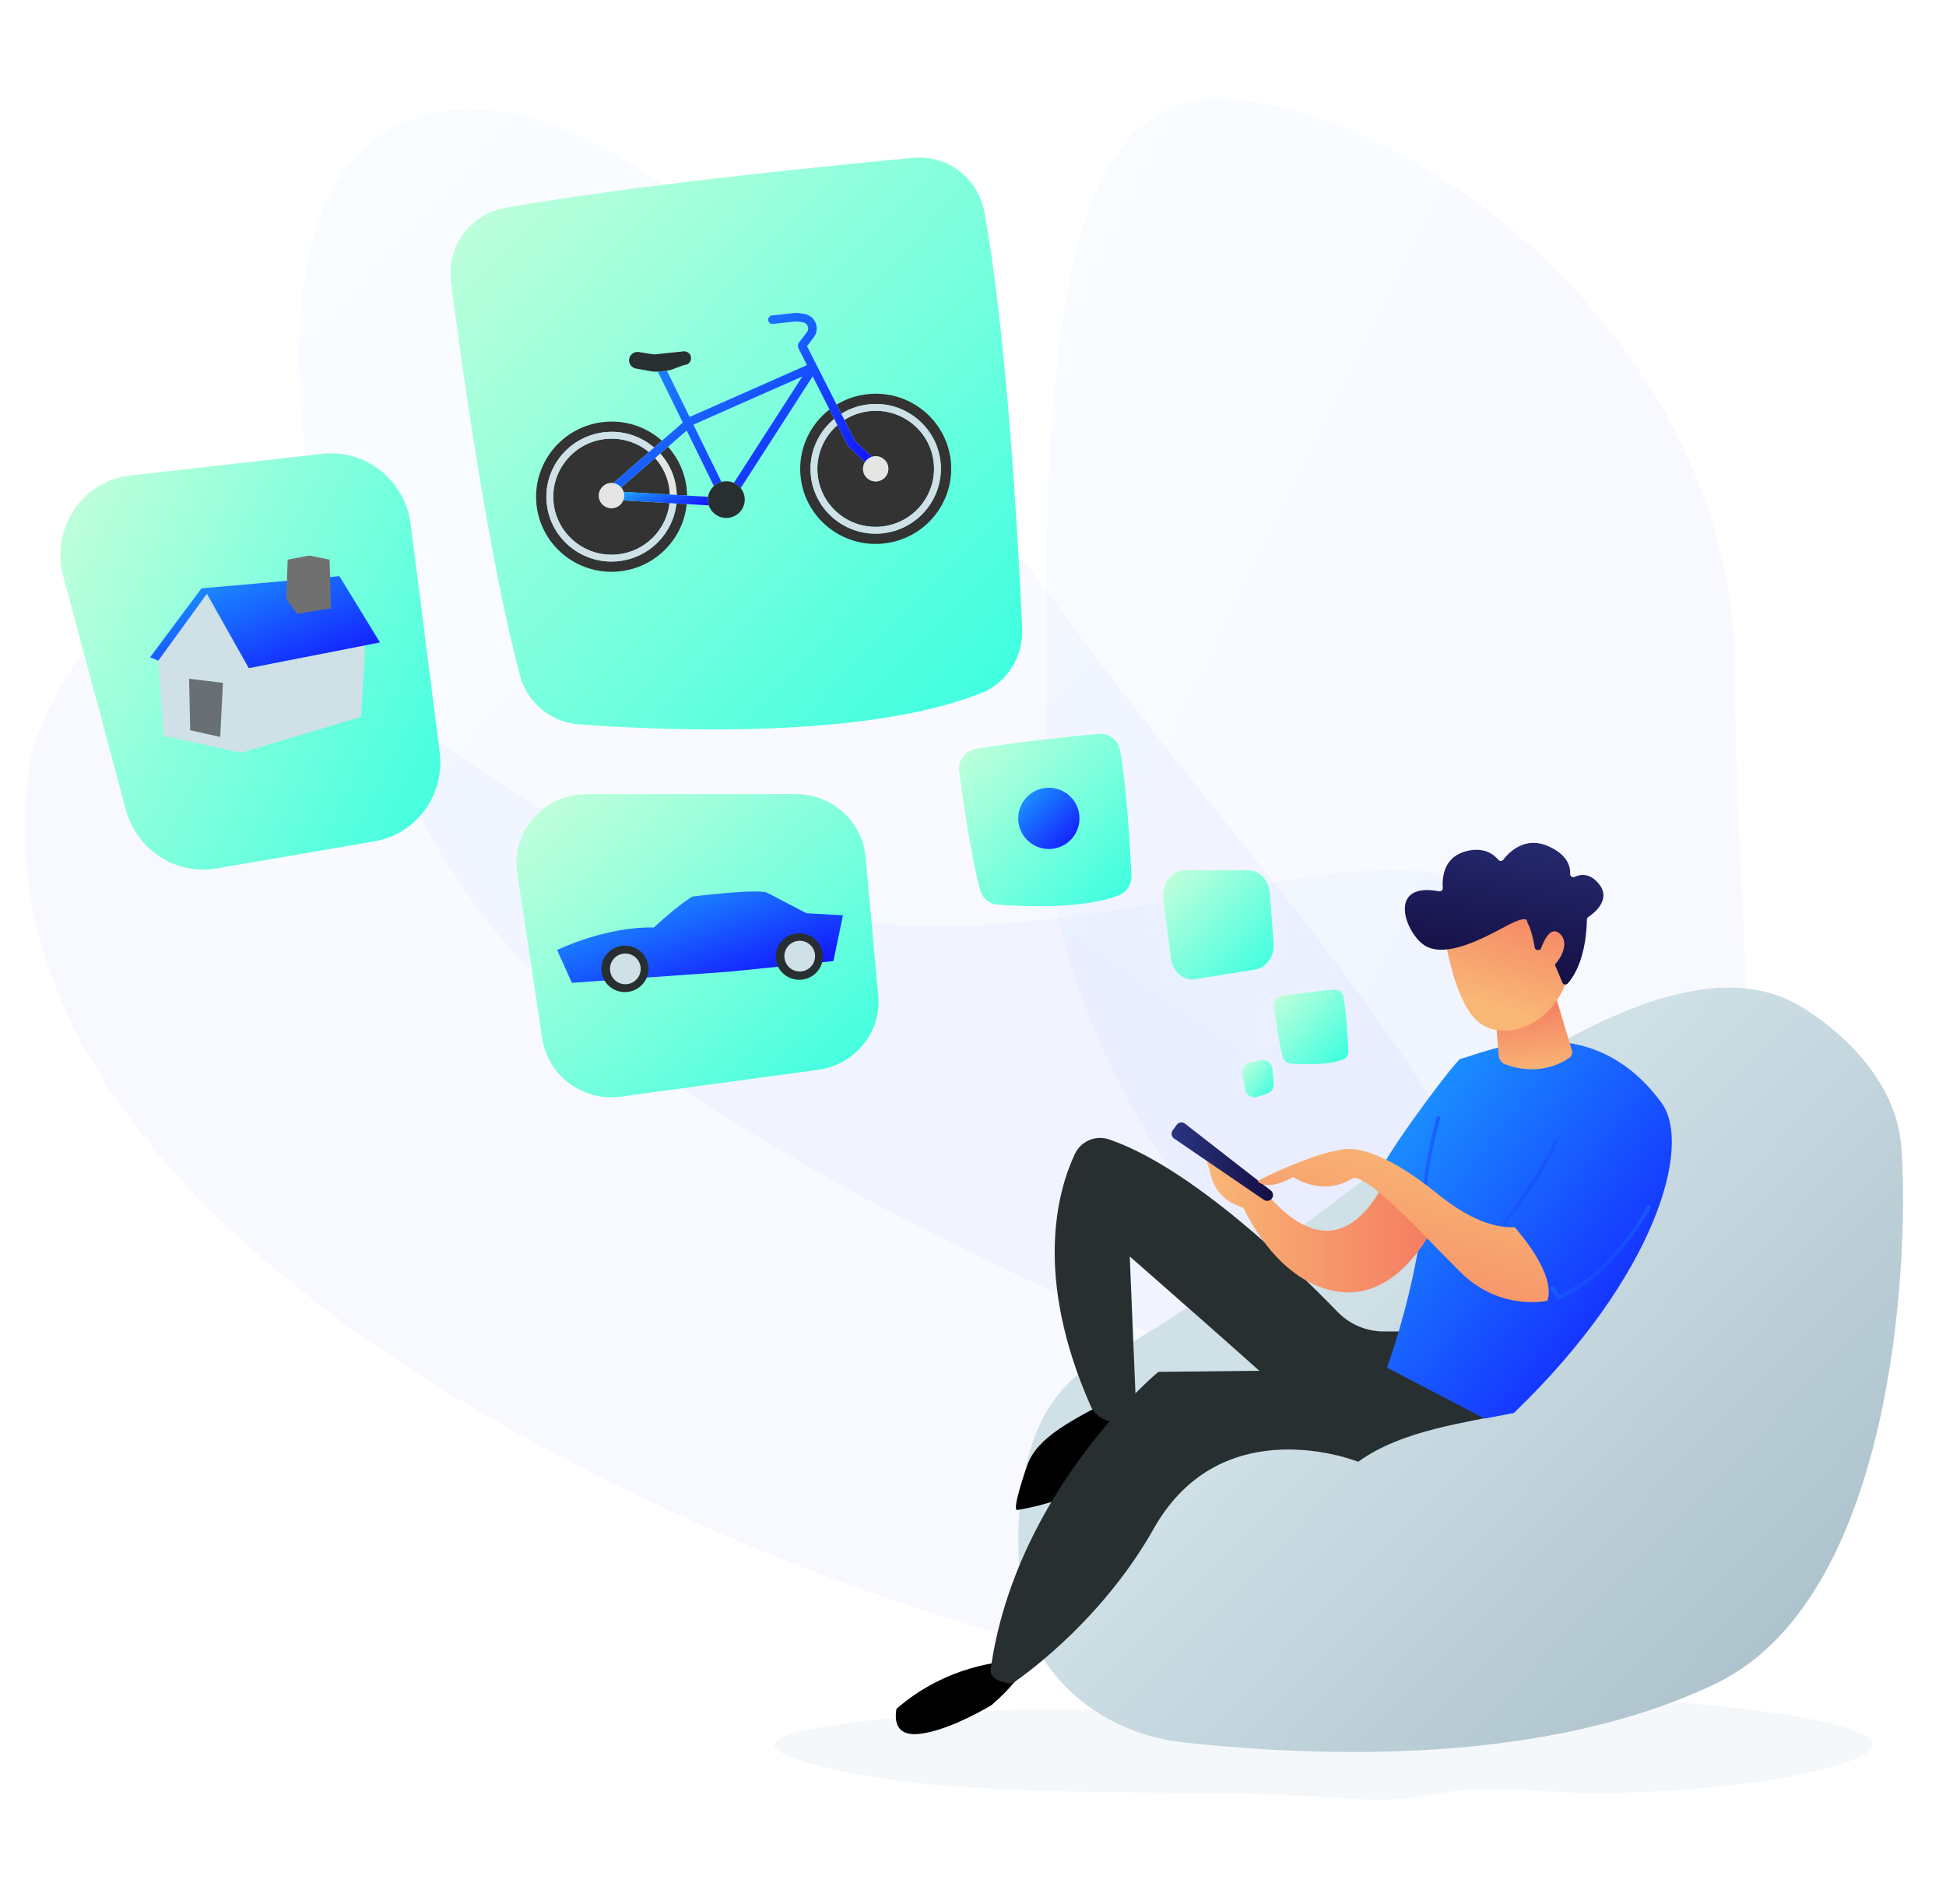 <svg width="1334" height="1305" viewBox="0 0 1334 1305" fill="none" xmlns="http://www.w3.org/2000/svg">
<path opacity="0.03" d="M732.017 424.956C868.44 612.093 1099.17 839.759 1021.35 956.345C978.27 1020.89 488.016 803.232 349.734 650.121C219.593 506.025 146.988 160.123 263.423 90.984C392.349 14.428 587.839 227.181 732.017 424.956Z" fill="url(#paint0_linear)"/>
<path opacity="0.03" d="M1189.31 460.5C1189.31 688.87 1243.49 1046 1114.81 1046C986.126 1046 717.309 786.37 717.309 558C717.309 329.63 705.126 68 833.808 68C962.491 68 1189.31 232.13 1189.31 460.5Z" fill="url(#paint1_linear)"/>
<path opacity="0.03" d="M21.822 515.923C-39.817 851.554 505.82 1079.16 728.791 1131.24C951.762 1183.32 1067 964.949 1067 722.697C1067 480.445 804.365 668.33 573.89 629.257C341.22 629.257 112.404 244.523 21.822 515.923Z" fill="url(#paint2_linear)"/>
<path opacity="0.2" d="M664.32 1173.6C771.245 1166.94 793.316 1179.82 902.1 1177.29C1009.11 1174.81 1016.45 1161.67 1103.86 1164.36C1182.45 1166.78 1283.64 1180.69 1284 1195.77C1284.4 1212.37 1162.76 1235.71 1046.21 1227.18C981.363 1222.44 986.5 1237 924.38 1232.93C811.842 1225.54 778.102 1231.8 664.325 1225.34C598.492 1221.59 529.763 1206.85 531.017 1195.78C532.599 1181.81 645.267 1174.79 664.32 1173.6Z" fill="#D0E0E7"/>
<path d="M1234.15 689.801C1234.15 689.801 1297.98 725.161 1303.26 785.001C1308.54 844.842 1303.7 1093.21 1175.71 1154.34C1047.72 1215.48 878.312 1201.38 813.463 1194.7C748.614 1188.02 712.658 1143.95 704.626 1113.6C696.594 1083.26 683.621 970.222 751.842 933.762C820.059 897.301 891.708 841.438 963.303 787.047C1034.9 732.652 1157.6 643.858 1234.15 689.801Z" fill="url(#paint3_linear)"/>
<path d="M771.958 954.389C771.958 954.389 789.186 955.302 791.299 990.742C791.299 990.742 751.352 1026.55 697.395 1035.07C693.343 1035.72 703.057 1007.42 704.519 1003.59C711.466 985.353 733.347 973.61 771.958 954.389Z" fill="black"/>
<path d="M965.965 912.719H948.672C936.701 912.719 925.26 907.885 916.928 899.291C888.294 869.743 816.723 800.186 760.152 781.019C750.947 777.901 740.899 782.326 736.775 791.126C724.967 816.322 708.397 874.963 747.635 963.711C751.981 973.546 764.317 977.726 773.254 971.754C775.795 970.056 777.635 967.812 778.768 965.026L774.454 861.291C774.454 861.291 869.627 944.53 886.172 960.594C902.71 976.66 986.798 966.869 965.965 912.719Z" fill="#282F31"/>
<path d="M614.515 1171.43C629.749 1158.09 654.023 1143.11 689.062 1138.81L700.912 1146.06C700.912 1146.06 693.357 1157.2 679.551 1168.98C666.865 1176.35 647.272 1186.33 631.031 1188.49C615.241 1190.59 612.914 1181.05 614.515 1171.43Z" fill="black"/>
<path d="M964.289 938.563L794.055 940.406C794.055 940.406 696.838 1020.84 679.205 1143.48C679.205 1143.48 676.278 1152.5 693.849 1154.05C693.849 1154.05 752.627 1115.66 790.954 1047.79C837.944 964.571 931.042 1002.03 931.042 1002.03C961.632 979.978 1004.86 975.484 1037.42 968.141L964.289 938.563Z" fill="#282F31"/>
<path d="M950.795 937.517C950.795 937.517 971.634 880.871 976.112 825.824C976.112 825.824 960.868 812.72 951.339 807.072C948.254 805.237 947.086 801.365 948.647 798.138C955.653 783.622 998.024 726.634 1001.2 725.841C1018.45 721.537 1089.19 687.897 1139.02 756.053C1160.41 785.304 1134.78 875.349 1037.76 968.596L1017.75 972.424L950.795 937.517Z" fill="url(#paint4_linear)"/>
<path d="M1064.87 677.76L1077.54 720.01C1078.12 721.949 1077.4 724.044 1075.73 725.187C1069.64 729.365 1053.69 737.673 1031.83 729.595C1029.32 728.674 1027.61 726.336 1027.39 723.679L1024.39 686.871L1064.87 677.76Z" fill="url(#paint5_linear)"/>
<path d="M990.691 643.54C990.691 643.54 996.918 687.338 1013.74 700.809C1030.57 714.28 1063.35 704.138 1074.42 671.117L1052.36 614.661L990.691 643.54Z" fill="url(#paint6_linear)"/>
<path d="M1054.85 651.191C1053.57 651.604 1052.22 650.784 1052.03 649.456C1051.42 645.412 1049.9 637.412 1046.83 631.962C1046.83 631.962 1048.44 626.215 1032.31 634.897C1016.18 643.577 991.961 656.331 977.694 648.735C963.792 641.333 949.705 604.075 986.454 610.976C987.85 611.241 989.138 610.127 989.034 608.705C988.581 602.583 989.189 588.493 1003.46 583.972C1016.81 579.741 1024.12 585.767 1027.13 589.404C1028.01 590.472 1029.66 590.454 1030.5 589.347C1034.5 584.128 1045.37 573.013 1061.35 580.06C1074.52 585.863 1076.57 593.975 1076.35 599.029C1076.28 600.665 1077.95 601.777 1079.43 601.094C1083.47 599.235 1089.95 598.271 1096.17 606.056C1104.76 616.823 1092.49 626.159 1088.8 628.606C1088.19 629.005 1087.82 629.67 1087.82 630.395C1087.78 635.993 1086.91 660.415 1074.67 674.189C1073.61 675.38 1071.65 675.029 1071.04 673.562L1061.61 651.108C1061.18 650.064 1060.01 649.531 1058.94 649.876L1054.85 651.191Z" fill="url(#paint7_linear)"/>
<path d="M1054.65 655.752C1054.65 655.752 1060.4 632.313 1069.14 639.924C1077.89 647.532 1066.86 664.282 1056.85 667.474L1054.65 655.752Z" fill="url(#paint8_linear)"/>
<path d="M976.112 827.165C975.376 827.165 974.776 826.568 974.773 825.831C974.69 800.236 984.532 766.393 984.631 766.055C984.838 765.348 985.574 764.928 986.292 765.147C987.001 765.354 987.409 766.101 987.2 766.808C987.103 767.143 977.371 800.622 977.451 825.821C977.454 826.56 976.854 827.162 976.117 827.165C976.115 827.165 976.115 827.165 976.112 827.165Z" fill="url(#paint9_linear)"/>
<path d="M1031.1 839.578C1030.81 839.578 1030.51 839.484 1030.27 839.291C1029.68 838.833 1029.59 837.992 1030.04 837.411C1030.31 837.079 1056.54 803.725 1065.51 781.004C1065.78 780.316 1066.56 779.973 1067.25 780.251C1067.93 780.524 1068.27 781.301 1068 781.987C1058.89 805.075 1032.41 838.731 1032.14 839.066C1031.88 839.401 1031.49 839.578 1031.1 839.578Z" fill="url(#paint10_linear)"/>
<path d="M1068.17 891.064L1063.16 883.975C1062.73 883.369 1062.87 882.534 1063.48 882.108C1064.08 881.682 1064.91 881.824 1065.34 882.427L1069.1 887.743C1106 871.336 1128.86 827.182 1129.09 826.732C1129.42 826.073 1130.23 825.813 1130.89 826.148C1131.54 826.483 1131.81 827.292 1131.47 827.95C1131.24 828.411 1107.55 874.205 1069.17 890.64L1068.17 891.064Z" fill="url(#paint11_linear)"/>
<path d="M952.816 801.389C952.816 801.389 924.856 881.912 870.367 820.626L865.179 818.322L826.121 791.624L830.473 807.085C832.878 815.631 839.083 822.599 847.295 825.979L852.439 828.098C862.228 848.446 883.211 879.285 915.52 885.134C964.008 893.913 988.88 828.4 988.88 828.4L952.816 801.389Z" fill="url(#paint12_linear)"/>
<path d="M806.638 771.067L803.901 774.816C802.57 776.643 803.009 779.203 804.873 780.475L866.401 822.503C868.032 823.617 870.231 823.376 871.578 821.936C873.185 820.216 872.97 817.495 871.114 816.049L812.326 770.266C810.543 768.879 807.972 769.243 806.638 771.067Z" fill="url(#paint13_linear)"/>
<path d="M862.186 809.867C861.412 809.19 909.731 785.539 927.924 787.706C945.64 789.813 966.481 803.051 985.914 818.743C1003.41 832.867 1021.4 841.981 1038.29 841.277C1038.29 841.277 1067.18 872.697 1060.78 891.65C1060.78 891.65 1028.7 899.229 1001.31 872.185C975.268 846.472 946.515 813.702 930.334 807.73C928.976 807.227 927.49 807.406 926.269 808.185C921.408 811.279 906.239 818.711 886.375 806.836C886.378 806.833 870.218 816.892 862.186 809.867Z" fill="url(#paint14_linear)"/>
<g filter="url(#filter0_d)">
<path d="M873.201 685.493C874.315 694.036 876.661 710.483 879.383 720.7C880.033 723.145 882.15 724.899 884.655 725.083C892.602 725.67 910.341 726.391 920.687 722.286C923.025 721.361 924.48 719.003 924.363 716.47C924.004 708.557 922.997 690.186 920.976 679.193C920.418 676.153 917.66 674.061 914.61 674.344C906.209 675.13 889.313 676.835 878.062 678.822C874.927 679.375 872.784 682.305 873.201 685.493Z" fill="url(#paint15_linear)"/>
</g>
<g filter="url(#filter1_d)">
<path d="M657.553 524.775C660.124 544.489 665.538 582.444 671.818 606.023C673.318 611.664 678.205 615.711 683.984 616.137C702.324 617.492 743.26 619.156 767.135 609.682C772.53 607.546 775.888 602.106 775.619 596.259C774.79 577.999 772.465 535.604 767.802 510.236C766.514 503.22 760.151 498.392 753.111 499.047C733.725 500.86 694.734 504.795 668.77 509.38C661.536 510.656 656.59 517.419 657.553 524.775Z" fill="url(#paint16_linear)"/>
</g>
<g filter="url(#filter2_d)">
<path d="M309.132 189.53C317.657 254.914 335.614 380.798 356.442 459.001C361.419 477.711 377.625 491.135 396.795 492.545C457.622 497.041 593.394 502.558 672.577 471.138C690.472 464.054 701.608 446.011 700.717 426.619C697.967 366.057 690.257 225.447 674.789 141.307C670.518 118.04 649.413 102.026 626.065 104.197C561.766 110.211 432.446 123.263 346.335 138.469C322.342 142.701 305.937 165.131 309.132 189.53Z" fill="url(#paint17_linear)"/>
</g>
<g filter="url(#filter3_d)">
<path d="M354.58 594.482L371.714 707.919C375.533 733.534 399.632 751.299 425.69 747.74L560.879 729.344C586.227 725.885 604.376 703.429 602.078 678.346L593.358 583.305C591.162 559.02 570.409 540.357 545.602 540.357H402.032C372.729 540.357 350.288 565.94 354.58 594.482Z" fill="url(#paint18_linear)"/>
</g>
<g filter="url(#filter4_d)">
<path d="M89.481 321.883L221.028 307.103C250.717 303.71 277.714 325.264 281.528 355.369L301.399 511.535C305.113 540.82 285.505 567.753 256.863 572.683L148.332 591.348C120.61 596.151 93.612 578.596 86.204 550.947L43.328 390.933C34.578 358.275 56.388 325.623 89.481 321.883Z" fill="url(#paint19_linear)"/>
</g>
<g filter="url(#filter5_d)">
<path d="M797.466 612.059L802.701 652.918C803.868 662.144 811.232 668.543 819.194 667.26L860.502 660.635C868.247 659.388 873.792 651.3 873.09 642.266L870.426 608.033C869.755 599.286 863.414 592.563 855.834 592.563H811.965C803.011 592.563 796.154 601.778 797.466 612.059Z" fill="url(#paint20_linear)"/>
</g>
<g filter="url(#filter6_d)">
<path d="M851.585 732.416L853.417 742.701C854.125 746.679 858.109 749.107 861.884 747.87L868.597 745.666C871.508 744.711 873.383 741.842 873.125 738.742L872.288 728.703C871.946 724.606 868.08 721.788 864.16 722.786L856.452 724.744C853.097 725.594 850.967 728.952 851.585 732.416Z" fill="url(#paint21_linear)"/>
</g>
<circle cx="719" cy="561" r="21" fill="url(#paint22_linear)"/>
<g filter="url(#filter7_d)">
<path d="M500.24 662.058L392.055 669.734L381.879 647.221C381.879 647.221 415.042 631.006 448.194 631.802C466.142 615.279 474.597 610.592 474.597 610.592C474.597 610.592 517.004 605.21 525.644 607.834C538.464 614.494 552.771 621.997 552.771 621.997L577.839 623.456L571.289 654.816L500.24 662.058Z" fill="url(#paint23_linear)"/>
<path d="M429.544 676.027C438.445 675.381 445.145 667.75 444.508 658.985C443.871 650.219 436.139 643.637 427.238 644.283C418.337 644.93 411.637 652.56 412.274 661.326C412.911 670.092 420.643 676.674 429.544 676.027Z" fill="#282F31"/>
<path d="M549.091 667.592C557.992 666.945 564.692 659.315 564.055 650.549C563.418 641.783 555.686 635.201 546.785 635.848C537.884 636.494 531.184 644.125 531.821 652.89C532.458 661.656 540.19 668.238 549.091 667.592Z" fill="#282F31"/>
<path d="M429.438 670.672C435.236 670.251 439.596 665.209 439.174 659.411C438.753 653.612 433.711 649.253 427.912 649.674C422.114 650.095 417.755 655.137 418.176 660.936C418.597 666.734 423.639 671.094 429.438 670.672Z" fill="#D0E0E7"/>
<path d="M548.984 661.928C554.783 661.507 559.142 656.464 558.721 650.665C558.3 644.866 553.257 640.506 547.458 640.928C541.659 641.349 537.299 646.392 537.721 652.191C538.142 657.99 543.184 662.349 548.984 661.928Z" fill="#D0E0E7"/>
</g>
<g filter="url(#filter8_d)">
<path d="M459.205 335.023C459.173 334.114 459.12 333.202 459.023 332.284C458.114 323.667 454.479 315.985 449.072 309.979L425.824 330.195C426.551 331.057 427.111 332.066 427.457 333.181L459.205 335.023Z" fill="#333333"/>
<path d="M463.918 335.296L470.989 335.707C470.966 334.165 470.884 332.611 470.72 331.049C469.546 319.927 464.884 310.021 457.942 302.264L452.612 306.899C458.638 313.607 462.687 322.176 463.701 331.791C463.825 332.966 463.887 334.133 463.918 335.296Z" fill="#333333"/>
<path d="M415.076 296.922C393.145 299.236 377.175 318.863 379.476 340.676C381.778 362.489 401.492 378.352 423.423 376.038C442.424 374.033 456.941 359.03 458.986 340.871L427.191 339.025C426.014 341.857 423.354 343.976 420.077 344.322C415.312 344.824 411.044 341.391 410.544 336.653C410.044 331.913 413.501 327.664 418.266 327.161C418.973 327.086 419.666 327.108 420.339 327.198L444.826 305.906C436.815 299.281 426.235 295.745 415.076 296.922Z" fill="#333333"/>
<path d="M423.913 380.691C399.402 383.277 377.368 365.548 374.796 341.169C372.224 316.791 390.073 294.854 414.584 292.268C427.325 290.924 439.388 295.078 448.404 302.791L453.789 298.108C443.279 288.755 428.984 283.69 413.847 285.287C385.42 288.287 364.794 313.637 367.777 341.91C370.76 370.182 396.222 390.671 424.648 387.672C449.495 385.051 468.38 365.354 470.752 341.554L463.69 341.143C461.507 361.548 445.234 378.442 423.913 380.691Z" fill="#333333"/>
<path d="M459.205 335.023L463.919 335.297C463.889 334.134 463.826 332.967 463.702 331.791C462.687 322.176 458.638 313.607 452.613 306.898L449.072 309.979C454.479 315.985 458.114 323.667 459.023 332.284C459.12 333.203 459.173 334.114 459.205 335.023Z" fill="#E5E5E4"/>
<path d="M414.585 292.267C390.074 294.853 372.225 316.79 374.797 341.169C377.369 365.547 399.403 383.277 423.914 380.691C445.236 378.441 461.508 361.547 463.692 341.142L458.986 340.87C456.941 359.029 442.424 374.032 423.423 376.037C401.492 378.351 381.778 362.488 379.476 340.675C377.175 318.862 393.145 299.235 415.076 296.921C426.236 295.743 436.816 299.28 444.826 305.904L448.406 302.79C439.389 295.076 427.326 290.923 414.585 292.267Z" fill="#D0E0E7"/>
<path d="M594.893 266.186C587.062 267.012 579.827 269.541 573.51 273.355L576.703 279.651C582.268 276.193 588.68 273.9 595.63 273.166C620.141 270.58 642.175 288.31 644.747 312.688C647.319 337.067 629.469 359.004 604.959 361.59C580.449 364.176 558.414 346.446 555.842 322.068C554.221 306.703 560.717 292.314 571.874 283.121L568.62 276.704C554.936 287.275 546.884 304.419 548.824 322.808C551.807 351.08 577.27 371.569 605.696 368.57C634.123 365.571 654.748 340.219 651.765 311.948C648.782 283.674 623.32 263.187 594.893 266.186Z" fill="#333333"/>
<path d="M560.521 321.574C562.823 343.388 582.537 359.25 604.468 356.936C626.399 354.623 642.369 334.995 640.068 313.182C637.766 291.369 618.052 275.507 596.121 277.82C589.754 278.492 583.895 280.629 578.835 283.851L586.127 298.231L597.618 309.175C598.183 308.992 598.775 308.863 599.39 308.798C604.155 308.295 608.423 311.728 608.923 316.468C609.423 321.206 605.966 325.456 601.201 325.959C596.436 326.461 592.168 323.027 591.668 318.288C591.458 316.299 591.953 314.4 592.941 312.823L581.329 301.765L581.101 301.319L574.054 287.42C564.572 295.665 559.111 308.205 560.521 321.574Z" fill="#333333"/>
<path d="M596.122 277.82C618.053 275.506 637.767 291.369 640.069 313.182C642.37 334.995 626.4 354.623 604.469 356.936C582.538 359.25 562.823 343.388 560.522 321.574C559.112 308.205 564.573 295.665 574.055 287.42L571.875 283.121C560.718 292.314 554.222 306.703 555.843 322.068C558.415 346.446 580.449 364.176 604.96 361.59C629.471 359.004 647.32 337.067 644.748 312.688C642.176 288.31 620.141 270.581 595.631 273.167C588.681 273.9 582.27 276.193 576.704 279.651L578.834 283.851C583.896 280.629 589.755 278.492 596.122 277.82Z" fill="#D0E0E7"/>
<path d="M485.411 336.544L470.988 335.707L463.918 335.296L459.204 335.023L427.456 333.18C427.62 333.71 427.737 334.26 427.798 334.832C427.954 336.309 427.724 337.741 427.19 339.025L458.985 340.871L463.69 341.143L470.753 341.554L485.893 342.433C485.613 341.592 485.414 340.711 485.317 339.794C485.2 338.684 485.246 337.596 485.411 336.544Z" fill="url(#paint24_linear)"/>
<path d="M574.054 287.419L581.102 301.318L581.329 301.764L592.941 312.823C594.004 311.13 595.64 309.813 597.618 309.173L586.127 298.229L578.835 283.849L576.705 279.649L573.512 273.353L553.205 233.31L557.8 227.308C560.246 224.112 560.568 219.779 558.615 216.265C557.093 213.525 554.325 211.616 551.214 211.155L547.551 210.611C546.7 210.486 545.833 210.467 544.975 210.558L529.224 212.22C527.608 212.39 526.437 213.83 526.606 215.437C526.776 217.043 528.223 218.207 529.838 218.037L545.589 216.375C545.951 216.337 546.316 216.344 546.679 216.398L550.34 216.941C551.655 217.136 552.823 217.943 553.466 219.1C554.292 220.582 554.155 222.416 553.12 223.766L547.858 230.64C546.908 231.877 546.75 233.577 547.454 234.967L553.193 246.285C553.132 246.309 553.07 246.322 553.009 246.348L472.725 281.831L457.165 250.098C457.08 250.109 456.996 250.133 456.91 250.142L451.325 250.731C451.197 250.745 451.069 250.748 450.942 250.757L468.069 285.686L453.789 298.104L448.404 302.788L444.823 305.901L420.337 327.194C422.507 327.483 424.455 328.571 425.822 330.192L449.069 309.975L452.61 306.894L457.94 302.26L470.737 291.13L489.393 329.176C490.836 327.866 492.589 326.885 494.552 326.348L475.328 287.14L475.465 287.021L550.023 254.067L503.084 326.998C504.904 327.815 506.505 329.045 507.754 330.589L557.078 253.95L568.616 276.702L571.871 283.119L574.054 287.419Z" fill="url(#paint25_linear)"/>
<path d="M456.912 250.145C456.998 250.136 457.082 250.112 457.167 250.101C458.404 249.949 459.624 249.67 460.794 249.235L468.727 246.288C468.822 246.253 468.918 246.232 469.017 246.221L469.506 246.169C471.51 245.958 473.114 244.562 473.589 242.611C474.061 240.662 473.281 238.694 471.594 237.598C470.69 237.01 469.599 236.747 468.525 236.861L449.796 238.837C448.81 238.941 447.813 238.915 446.83 238.756L437.934 237.322C435.631 236.952 433.347 237.982 432.11 239.947C431.093 241.566 430.949 243.573 431.723 245.318C432.5 247.063 434.09 248.305 435.981 248.641L446.858 250.576C448.207 250.816 449.579 250.872 450.944 250.76C451.071 250.751 451.2 250.748 451.327 250.734L456.912 250.145Z" fill="#282F31"/>
<path d="M503.087 327.001C501.112 326.117 498.887 325.713 496.575 325.957C495.879 326.031 495.208 326.173 494.554 326.351C492.59 326.887 490.838 327.87 489.395 329.18C487.293 331.087 485.86 333.67 485.411 336.544C485.247 337.597 485.201 338.684 485.318 339.793C485.415 340.711 485.614 341.592 485.894 342.433C487.718 347.928 493.191 351.613 499.216 350.977C506.162 350.244 511.203 344.048 510.474 337.139C510.211 334.647 509.226 332.41 507.757 330.593C506.508 329.049 504.906 327.818 503.087 327.001Z" fill="#282F31"/>
<path d="M410.544 336.652C411.044 341.39 415.312 344.824 420.077 344.321C423.355 343.975 426.015 341.856 427.191 339.025C427.725 337.739 427.955 336.309 427.799 334.831C427.738 334.259 427.621 333.708 427.457 333.179C427.111 332.066 426.551 331.056 425.824 330.194C424.457 328.575 422.509 327.486 420.339 327.196C419.666 327.106 418.973 327.085 418.266 327.159C413.501 327.663 410.044 331.913 410.544 336.652Z" fill="#E5E5E4"/>
<path d="M601.199 325.959C605.963 325.456 609.42 321.206 608.921 316.468C608.421 311.728 604.153 308.295 599.388 308.798C598.773 308.863 598.181 308.992 597.616 309.175C595.638 309.813 594.002 311.13 592.939 312.824C591.95 314.4 591.456 316.299 591.666 318.289C592.166 323.027 596.434 326.461 601.199 325.959Z" fill="#E5E5E4"/>
</g>
<g filter="url(#filter9_d)">
<path d="M170.551 454.01L141.812 403.022L108.438 447.522L112.146 500.364L165.166 511.944L247.497 487.385L250.278 438.252L170.551 454.01Z" fill="#D0E0E7"/>
<path d="M108.538 448.845L141.812 403.022L170.551 454.01L260.476 436.397L232.665 390.971L138.103 399.314L102.876 446.594L108.538 448.845Z" fill="url(#paint26_linear)"/>
<path d="M196.273 406.512L197.201 379.627L212.033 376.847L225.939 379.627L226.865 413.002L203.691 416.71L196.273 406.512Z" fill="#707070"/>
<path d="M130.38 496.572L129.643 461.309L152.818 464.089L150.965 501.172L130.38 496.572Z" fill="black" fill-opacity="0.5"/>
</g>
<defs>
<filter id="filter0_d" x="869.149" y="674.318" width="59.22" height="59.22" filterUnits="userSpaceOnUse" color-interpolation-filters="sRGB">
<feFlood flood-opacity="0" result="BackgroundImageFix"/>
<feColorMatrix in="SourceAlpha" type="matrix" values="0 0 0 0 0 0 0 0 0 0 0 0 0 0 0 0 0 0 127 0"/>
<feOffset dy="4"/>
<feGaussianBlur stdDeviation="2"/>
<feColorMatrix type="matrix" values="0 0 0 0 0 0 0 0 0 0 0 0 0 0 0 0 0 0 0.25 0"/>
<feBlend mode="normal" in2="BackgroundImageFix" result="effect1_dropShadow"/>
<feBlend mode="normal" in="SourceGraphic" in2="effect1_dropShadow" result="shape"/>
</filter>
<filter id="filter1_d" x="653.434" y="498.987" width="126.201" height="126.201" filterUnits="userSpaceOnUse" color-interpolation-filters="sRGB">
<feFlood flood-opacity="0" result="BackgroundImageFix"/>
<feColorMatrix in="SourceAlpha" type="matrix" values="0 0 0 0 0 0 0 0 0 0 0 0 0 0 0 0 0 0 127 0"/>
<feOffset dy="4"/>
<feGaussianBlur stdDeviation="2"/>
<feColorMatrix type="matrix" values="0 0 0 0 0 0 0 0 0 0 0 0 0 0 0 0 0 0 0.25 0"/>
<feBlend mode="normal" in2="BackgroundImageFix" result="effect1_dropShadow"/>
<feBlend mode="normal" in="SourceGraphic" in2="effect1_dropShadow" result="shape"/>
</filter>
<filter id="filter2_d" x="304.734" y="104" width="400.032" height="400.032" filterUnits="userSpaceOnUse" color-interpolation-filters="sRGB">
<feFlood flood-opacity="0" result="BackgroundImageFix"/>
<feColorMatrix in="SourceAlpha" type="matrix" values="0 0 0 0 0 0 0 0 0 0 0 0 0 0 0 0 0 0 127 0"/>
<feOffset dy="4"/>
<feGaussianBlur stdDeviation="2"/>
<feColorMatrix type="matrix" values="0 0 0 0 0 0 0 0 0 0 0 0 0 0 0 0 0 0 0.25 0"/>
<feBlend mode="normal" in2="BackgroundImageFix" result="effect1_dropShadow"/>
<feBlend mode="normal" in="SourceGraphic" in2="effect1_dropShadow" result="shape"/>
</filter>
<filter id="filter3_d" x="350.053" y="540.357" width="256.221" height="215.836" filterUnits="userSpaceOnUse" color-interpolation-filters="sRGB">
<feFlood flood-opacity="0" result="BackgroundImageFix"/>
<feColorMatrix in="SourceAlpha" type="matrix" values="0 0 0 0 0 0 0 0 0 0 0 0 0 0 0 0 0 0 127 0"/>
<feOffset dy="4"/>
<feGaussianBlur stdDeviation="2"/>
<feColorMatrix type="matrix" values="0 0 0 0 0 0 0 0 0 0 0 0 0 0 0 0 0 0 0.25 0"/>
<feBlend mode="normal" in2="BackgroundImageFix" result="effect1_dropShadow"/>
<feBlend mode="normal" in="SourceGraphic" in2="effect1_dropShadow" result="shape"/>
</filter>
<filter id="filter4_d" x="25" y="275.391" width="313.769" height="346.719" filterUnits="userSpaceOnUse" color-interpolation-filters="sRGB">
<feFlood flood-opacity="0" result="BackgroundImageFix"/>
<feColorMatrix in="SourceAlpha" type="matrix" values="0 0 0 0 0 0 0 0 0 0 0 0 0 0 0 0 0 0 127 0"/>
<feOffset dy="4"/>
<feGaussianBlur stdDeviation="2"/>
<feColorMatrix type="matrix" values="0 0 0 0 0 0 0 0 0 0 0 0 0 0 0 0 0 0 0.25 0"/>
<feBlend mode="normal" in2="BackgroundImageFix" result="effect1_dropShadow"/>
<feBlend mode="normal" in="SourceGraphic" in2="effect1_dropShadow" result="shape"/>
</filter>
<filter id="filter5_d" x="793.305" y="592.563" width="83.846" height="82.861" filterUnits="userSpaceOnUse" color-interpolation-filters="sRGB">
<feFlood flood-opacity="0" result="BackgroundImageFix"/>
<feColorMatrix in="SourceAlpha" type="matrix" values="0 0 0 0 0 0 0 0 0 0 0 0 0 0 0 0 0 0 127 0"/>
<feOffset dy="4"/>
<feGaussianBlur stdDeviation="2"/>
<feColorMatrix type="matrix" values="0 0 0 0 0 0 0 0 0 0 0 0 0 0 0 0 0 0 0.25 0"/>
<feBlend mode="normal" in2="BackgroundImageFix" result="effect1_dropShadow"/>
<feBlend mode="normal" in="SourceGraphic" in2="effect1_dropShadow" result="shape"/>
</filter>
<filter id="filter6_d" x="847.479" y="722.584" width="29.67" height="33.61" filterUnits="userSpaceOnUse" color-interpolation-filters="sRGB">
<feFlood flood-opacity="0" result="BackgroundImageFix"/>
<feColorMatrix in="SourceAlpha" type="matrix" values="0 0 0 0 0 0 0 0 0 0 0 0 0 0 0 0 0 0 127 0"/>
<feOffset dy="4"/>
<feGaussianBlur stdDeviation="2"/>
<feColorMatrix type="matrix" values="0 0 0 0 0 0 0 0 0 0 0 0 0 0 0 0 0 0 0.25 0"/>
<feBlend mode="normal" in2="BackgroundImageFix" result="effect1_dropShadow"/>
<feBlend mode="normal" in="SourceGraphic" in2="effect1_dropShadow" result="shape"/>
</filter>
<filter id="filter7_d" x="375.662" y="602.413" width="208.559" height="82.784" filterUnits="userSpaceOnUse" color-interpolation-filters="sRGB">
<feFlood flood-opacity="0" result="BackgroundImageFix"/>
<feColorMatrix in="SourceAlpha" type="matrix" values="0 0 0 0 0 0 0 0 0 0 0 0 0 0 0 0 0 0 127 0"/>
<feOffset dy="4"/>
<feGaussianBlur stdDeviation="2"/>
<feColorMatrix type="matrix" values="0 0 0 0 0 0 0 0 0 0 0 0 0 0 0 0 0 0 0.1 0"/>
<feBlend mode="normal" in2="BackgroundImageFix" result="effect1_dropShadow"/>
<feBlend mode="normal" in="SourceGraphic" in2="effect1_dropShadow" result="shape"/>
</filter>
<filter id="filter8_d" x="358.376" y="206.15" width="302.79" height="194.952" filterUnits="userSpaceOnUse" color-interpolation-filters="sRGB">
<feFlood flood-opacity="0" result="BackgroundImageFix"/>
<feColorMatrix in="SourceAlpha" type="matrix" values="0 0 0 0 0 0 0 0 0 0 0 0 0 0 0 0 0 0 127 0"/>
<feOffset dy="4"/>
<feGaussianBlur stdDeviation="2"/>
<feColorMatrix type="matrix" values="0 0 0 0 0 0 0 0 0 0 0 0 0 0 0 0 0 0 0.1 0"/>
<feBlend mode="normal" in2="BackgroundImageFix" result="effect1_dropShadow"/>
<feBlend mode="normal" in="SourceGraphic" in2="effect1_dropShadow" result="shape"/>
</filter>
<filter id="filter9_d" x="98.876" y="376.847" width="165.6" height="143.097" filterUnits="userSpaceOnUse" color-interpolation-filters="sRGB">
<feFlood flood-opacity="0" result="BackgroundImageFix"/>
<feColorMatrix in="SourceAlpha" type="matrix" values="0 0 0 0 0 0 0 0 0 0 0 0 0 0 0 0 0 0 127 0"/>
<feOffset dy="4"/>
<feGaussianBlur stdDeviation="2"/>
<feColorMatrix type="matrix" values="0 0 0 0 0 0 0 0 0 0 0 0 0 0 0 0 0 0 0.1 0"/>
<feBlend mode="normal" in2="BackgroundImageFix" result="effect1_dropShadow"/>
<feBlend mode="normal" in="SourceGraphic" in2="effect1_dropShadow" result="shape"/>
</filter>
<linearGradient id="paint0_linear" x1="1037" y1="968" x2="146.231" y2="138.078" gradientUnits="userSpaceOnUse">
<stop stop-color="#130FFF"/>
<stop offset="1" stop-color="#1CA3FF"/>
</linearGradient>
<linearGradient id="paint1_linear" x1="1200.63" y1="1046" x2="423.427" y2="661.664" gradientUnits="userSpaceOnUse">
<stop stop-color="#130FFF"/>
<stop offset="1" stop-color="#1CA3FF"/>
</linearGradient>
<linearGradient id="paint2_linear" x1="17" y1="1139" x2="688.627" y2="159.544" gradientUnits="userSpaceOnUse">
<stop stop-color="#130FFF"/>
<stop offset="1" stop-color="#1CA3FF"/>
</linearGradient>
<linearGradient id="paint3_linear" x1="919" y1="898.5" x2="1367.5" y2="1333" gradientUnits="userSpaceOnUse">
<stop stop-color="#D0E0E7"/>
<stop offset="0.866" stop-color="#9EB6C1"/>
</linearGradient>
<linearGradient id="paint4_linear" x1="1146.05" y1="972.424" x2="896.328" y2="781.174" gradientUnits="userSpaceOnUse">
<stop stop-color="#130FFF"/>
<stop offset="1" stop-color="#1CA3FF"/>
</linearGradient>
<linearGradient id="paint5_linear" x1="1054.13" y1="736.417" x2="1048.22" y2="683.276" gradientUnits="userSpaceOnUse">
<stop stop-color="#F9B776"/>
<stop offset="1" stop-color="#F47960"/>
</linearGradient>
<linearGradient id="paint6_linear" x1="1022.63" y1="690.063" x2="1048.66" y2="604.226" gradientUnits="userSpaceOnUse">
<stop stop-color="#F9B776"/>
<stop offset="1" stop-color="#F47960"/>
</linearGradient>
<linearGradient id="paint7_linear" x1="1046.12" y1="532.452" x2="1021.92" y2="670.458" gradientUnits="userSpaceOnUse">
<stop stop-color="#2B3582"/>
<stop offset="1" stop-color="#150E42"/>
</linearGradient>
<linearGradient id="paint8_linear" x1="1049.59" y1="698.233" x2="1075.61" y2="612.399" gradientUnits="userSpaceOnUse">
<stop stop-color="#F9B776"/>
<stop offset="1" stop-color="#F47960"/>
</linearGradient>
<linearGradient id="paint9_linear" x1="987.254" y1="827.165" x2="963.261" y2="822.341" gradientUnits="userSpaceOnUse">
<stop stop-color="#130FFF"/>
<stop offset="1" stop-color="#1CA3FF"/>
</linearGradient>
<linearGradient id="paint10_linear" x1="1068.09" y1="839.578" x2="1013.95" y2="804.649" gradientUnits="userSpaceOnUse">
<stop stop-color="#130FFF"/>
<stop offset="1" stop-color="#1CA3FF"/>
</linearGradient>
<linearGradient id="paint11_linear" x1="1131.62" y1="891.064" x2="1066.65" y2="822.459" gradientUnits="userSpaceOnUse">
<stop stop-color="#130FFF"/>
<stop offset="1" stop-color="#1CA3FF"/>
</linearGradient>
<linearGradient id="paint12_linear" x1="826.121" y1="838.783" x2="988.879" y2="838.783" gradientUnits="userSpaceOnUse">
<stop stop-color="#F9B776"/>
<stop offset="1" stop-color="#F47960"/>
</linearGradient>
<linearGradient id="paint13_linear" x1="803.132" y1="796.314" x2="872.654" y2="796.314" gradientUnits="userSpaceOnUse">
<stop stop-color="#2B3582"/>
<stop offset="1" stop-color="#150E42"/>
</linearGradient>
<linearGradient id="paint14_linear" x1="979.969" y1="783.854" x2="933.549" y2="951.924" gradientUnits="userSpaceOnUse">
<stop stop-color="#F9B776"/>
<stop offset="1" stop-color="#F47960"/>
</linearGradient>
<linearGradient id="paint15_linear" x1="873.149" y1="674.318" x2="924.37" y2="723.703" gradientUnits="userSpaceOnUse">
<stop stop-color="#C7FFDA"/>
<stop offset="1" stop-color="#39FFE0"/>
</linearGradient>
<linearGradient id="paint16_linear" x1="657.434" y1="498.987" x2="775.634" y2="612.951" gradientUnits="userSpaceOnUse">
<stop stop-color="#C7FFDA"/>
<stop offset="1" stop-color="#39FFE0"/>
</linearGradient>
<linearGradient id="paint17_linear" x1="308.734" y1="104" x2="700.767" y2="481.981" gradientUnits="userSpaceOnUse">
<stop stop-color="#C7FFDA"/>
<stop offset="1" stop-color="#39FFE0"/>
</linearGradient>
<linearGradient id="paint18_linear" x1="354.053" y1="540.357" x2="559.975" y2="777.478" gradientUnits="userSpaceOnUse">
<stop stop-color="#C7FFDA"/>
<stop offset="1" stop-color="#39FFE0"/>
</linearGradient>
<linearGradient id="paint19_linear" x1="29" y1="337.459" x2="354.775" y2="496.153" gradientUnits="userSpaceOnUse">
<stop stop-color="#C7FFDA"/>
<stop offset="1" stop-color="#39FFE0"/>
</linearGradient>
<linearGradient id="paint20_linear" x1="797.305" y1="592.563" x2="872.194" y2="665.719" gradientUnits="userSpaceOnUse">
<stop stop-color="#C7FFDA"/>
<stop offset="1" stop-color="#39FFE0"/>
</linearGradient>
<linearGradient id="paint21_linear" x1="851.479" y1="722.584" x2="876.584" y2="743.066" gradientUnits="userSpaceOnUse">
<stop stop-color="#C7FFDA"/>
<stop offset="1" stop-color="#39FFE0"/>
</linearGradient>
<linearGradient id="paint22_linear" x1="740" y1="582" x2="698" y2="540" gradientUnits="userSpaceOnUse">
<stop stop-color="#130FFF"/>
<stop offset="1" stop-color="#1CA3FF"/>
</linearGradient>
<linearGradient id="paint23_linear" x1="580.221" y1="656.249" x2="545.524" y2="558.076" gradientUnits="userSpaceOnUse">
<stop stop-color="#130FFF"/>
<stop offset="1" stop-color="#1CA3FF"/>
</linearGradient>
<linearGradient id="paint24_linear" x1="486.03" y1="342.419" x2="475.505" y2="314.697" gradientUnits="userSpaceOnUse">
<stop stop-color="#130FFF"/>
<stop offset="1" stop-color="#1CA3FF"/>
</linearGradient>
<linearGradient id="paint25_linear" x1="598.864" y1="320.977" x2="476.995" y2="170.291" gradientUnits="userSpaceOnUse">
<stop stop-color="#130FFF"/>
<stop offset="1" stop-color="#1CA3FF"/>
</linearGradient>
<linearGradient id="paint26_linear" x1="260.476" y1="454.01" x2="217.001" y2="345.321" gradientUnits="userSpaceOnUse">
<stop stop-color="#130FFF"/>
<stop offset="1" stop-color="#1CA3FF"/>
</linearGradient>
</defs>
</svg>
